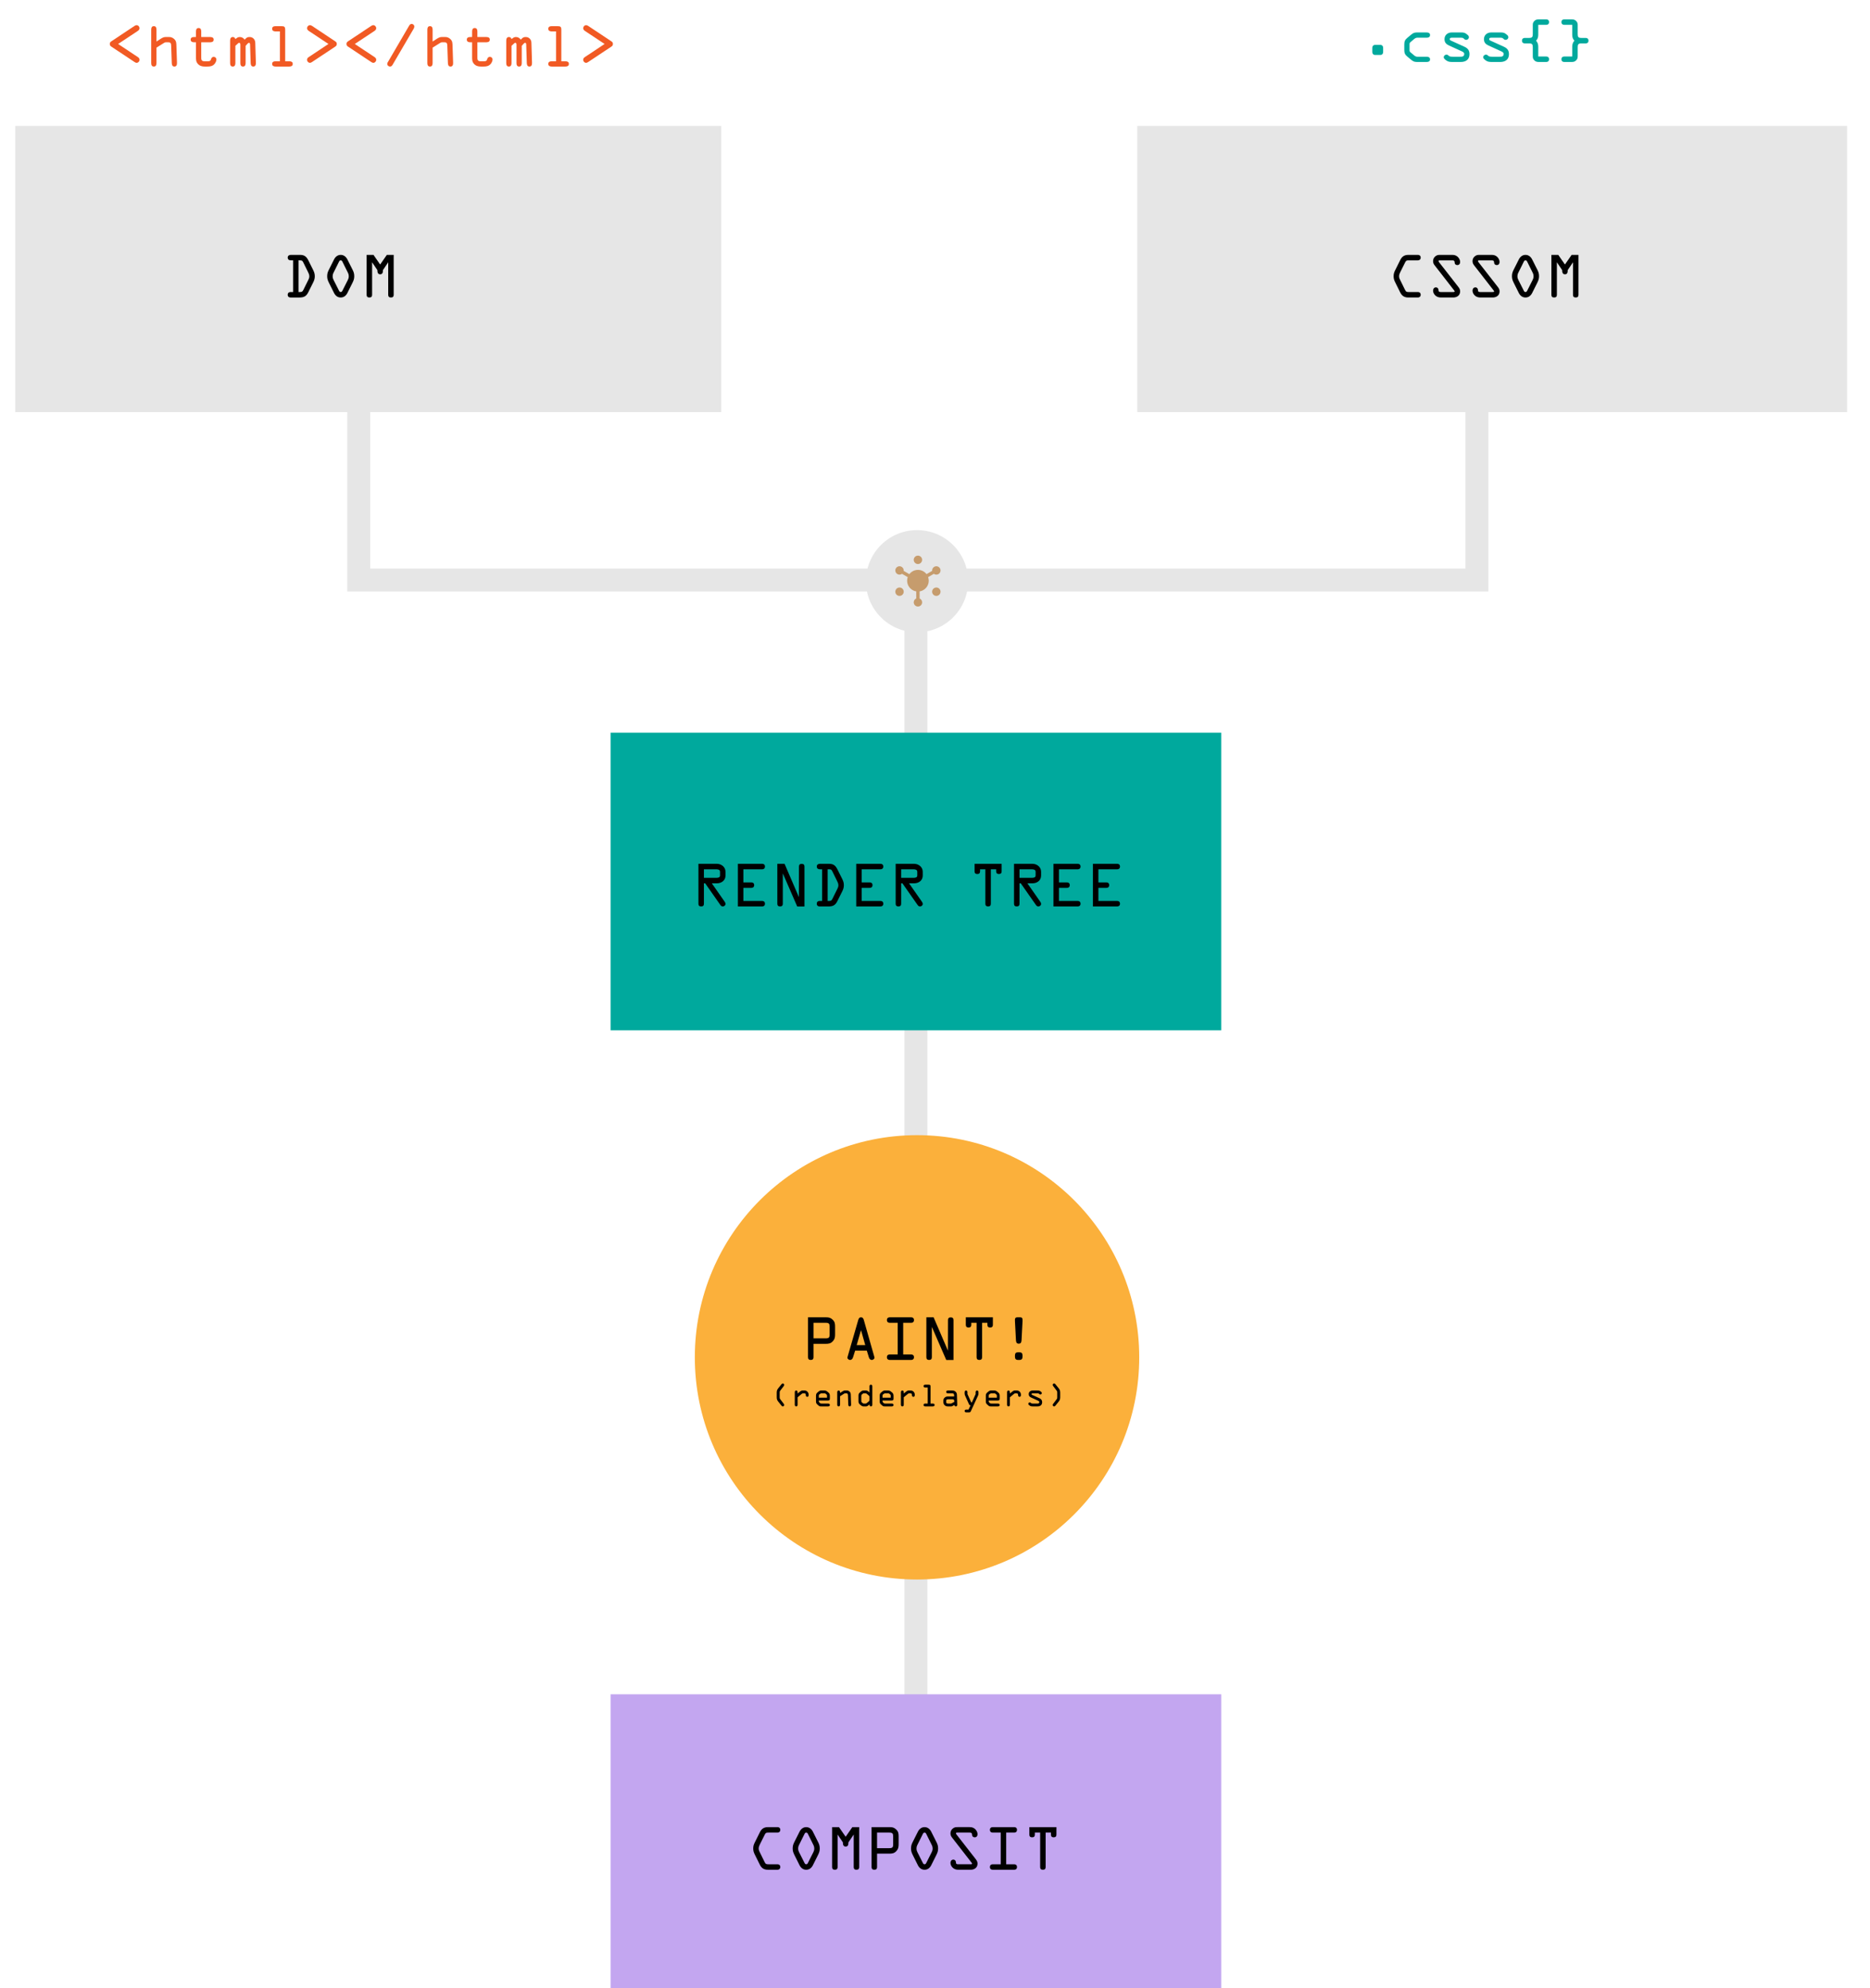 <?xml version="1.0" encoding="utf-8"?>
<!-- Generator: Adobe Illustrator 16.0.0, SVG Export Plug-In . SVG Version: 6.00 Build 0)  -->
<!DOCTYPE svg PUBLIC "-//W3C//DTD SVG 1.1//EN" "http://www.w3.org/Graphics/SVG/1.1/DTD/svg11.dtd">
<svg version="1.1" id="Layer_1" xmlns="http://www.w3.org/2000/svg" xmlns:xlink="http://www.w3.org/1999/xlink" x="0px" y="0px"
	 width="490px" height="521px" viewBox="0 0 490 521" enable-background="new 0 0 490 521" xml:space="preserve">
<rect x="4" y="33" fill="#E6E6E6" width="185" height="75"/>
<rect x="298" y="33" fill="#E6E6E6" width="186" height="75"/>
<g>
	<path fill="#F15A24" d="M36.092,14.94c0.287,0.187,0.459,0.374,0.474,0.732c0,0.402-0.345,0.79-0.747,0.79
		c-0.244,0-0.445-0.129-0.618-0.244L29.3,12.299c-0.316-0.201-0.531-0.359-0.531-0.775c-0.014-0.402,0.215-0.575,0.531-0.775
		l5.916-3.935c0.172-0.115,0.373-0.215,0.588-0.215c0.417,0,0.747,0.374,0.761,0.775c0,0.374-0.23,0.574-0.502,0.761l-5.112,3.389
		L36.092,14.94z"/>
	<path fill="#F15A24" d="M43.471,11.078c-0.144,0-0.287,0.043-0.431,0.129l-2.039,1.278v4.006c0,0.474-0.101,0.948-0.689,0.948
		c-0.588,0-0.689-0.474-0.689-0.948V7.804c0-0.474,0.101-0.947,0.689-0.947c0.589,0,0.689,0.474,0.689,0.947v3.087l1.12-0.732
		C42.48,9.93,42.896,9.7,43.356,9.7h0.919c0.273,0,0.761,0,1.335,0.502c0.618,0.531,0.589,1.12,0.618,1.867l0.144,4.336
		c0.014,0.488-0.058,1.034-0.675,1.034c-0.56,0-0.675-0.474-0.689-0.933l-0.144-4.25c-0.029-0.66,0.014-1.177-0.761-1.177H43.471z"
		/>
	<path fill="#F15A24" d="M52.73,14.84c0,0.775-0.029,1.221,0.919,1.221h0.704c0.56,0,0.818-0.043,0.962-0.603
		c0.086-0.33,0.345-0.56,0.689-0.56c0.388,0,0.704,0.302,0.704,0.689s-0.244,0.875-0.474,1.148
		c-0.502,0.603-1.163,0.704-1.895,0.704h-0.704c-0.689,0-1.292-0.158-1.781-0.689c-0.531-0.589-0.502-1.178-0.502-1.924v-3.748
		h-0.445c-0.402,0-0.948-0.086-0.948-0.689c0-0.589,0.488-0.689,0.948-0.689h0.445V8.292c0-0.474,0.101-0.948,0.689-0.948
		c0.588,0,0.689,0.474,0.689,0.948V9.7h2.312c0.459,0,0.947,0.101,0.947,0.689c0,0.603-0.545,0.689-0.947,0.689H52.73V14.84z"/>
	<path fill="#F15A24" d="M64.36,12.011v4.48c0,0.474-0.101,0.948-0.689,0.948c-0.588,0-0.689-0.474-0.689-0.948v-4.609
		c0-0.23,0.029-0.661-0.331-0.661c-0.158,0-0.258,0.129-0.373,0.23l-0.603,0.56v4.48c0,0.474-0.101,0.948-0.689,0.948
		c-0.588,0-0.689-0.474-0.689-0.948v-5.815c0-0.488,0.129-0.977,0.718-0.977c0.345,0,0.574,0.23,0.661,0.545l0.115-0.086
		C62.148,9.886,62.364,9.7,62.838,9.7c0.531,0,0.947,0.258,1.263,0.689l0.115-0.115C64.647,9.843,64.819,9.7,65.422,9.7
		c0.459,0,0.876,0.201,1.148,0.56c0.345,0.445,0.316,0.847,0.331,1.378l0.144,4.767c0.014,0.488-0.058,1.034-0.675,1.034
		c-0.56,0-0.675-0.474-0.689-0.933l-0.144-4.552c-0.014-0.244,0.058-0.732-0.316-0.732c-0.201,0-0.459,0.345-0.574,0.474
		L64.36,12.011z"/>
	<path fill="#F15A24" d="M74.726,16.061h1.034c0.459,0,0.948,0.101,0.948,0.689c0,0.603-0.546,0.689-0.948,0.689h-3.503
		c-0.402,0-0.948-0.086-0.948-0.689c0-0.589,0.488-0.689,0.948-0.689h1.091V8.235h-1.091c-0.402,0-0.948-0.086-0.948-0.689
		c0-0.589,0.488-0.689,0.948-0.689h1.45c0.79,0,1.02,0.144,1.02,0.962V16.061z"/>
	<path fill="#F15A24" d="M86.067,11.523l-5.112-3.389c-0.272-0.187-0.502-0.388-0.502-0.761c0.015-0.402,0.345-0.775,0.761-0.775
		c0.215,0,0.416,0.101,0.588,0.215l5.916,3.935c0.316,0.201,0.545,0.373,0.531,0.775c0,0.416-0.215,0.574-0.531,0.775l-5.901,3.919
		c-0.172,0.115-0.374,0.244-0.618,0.244c-0.402,0-0.747-0.388-0.747-0.79c0.015-0.359,0.187-0.545,0.474-0.732L86.067,11.523z"/>
	<path fill="#F15A24" d="M98.112,14.94c0.287,0.187,0.459,0.374,0.474,0.732c0,0.402-0.345,0.79-0.747,0.79
		c-0.244,0-0.445-0.129-0.618-0.244l-5.901-3.919c-0.316-0.201-0.531-0.359-0.531-0.775c-0.014-0.402,0.215-0.575,0.531-0.775
		l5.916-3.935c0.172-0.115,0.373-0.215,0.588-0.215c0.417,0,0.747,0.374,0.761,0.775c0,0.374-0.23,0.574-0.502,0.761l-5.112,3.389
		L98.112,14.94z"/>
	<path fill="#F15A24" d="M102.893,16.937c-0.172,0.301-0.345,0.502-0.704,0.502s-0.718-0.302-0.718-0.675
		c0-0.273,0.172-0.517,0.316-0.747l5.37-9.204c0.172-0.287,0.345-0.545,0.704-0.545c0.373,0,0.704,0.301,0.704,0.675
		c0,0.23-0.072,0.402-0.158,0.56L102.893,16.937z"/>
	<path fill="#F15A24" d="M115.828,11.078c-0.144,0-0.287,0.043-0.431,0.129l-2.039,1.278v4.006c0,0.474-0.101,0.948-0.689,0.948
		c-0.588,0-0.689-0.474-0.689-0.948V7.804c0-0.474,0.101-0.947,0.689-0.947c0.589,0,0.689,0.474,0.689,0.947v3.087l1.12-0.732
		c0.359-0.229,0.775-0.459,1.235-0.459h0.919c0.273,0,0.761,0,1.335,0.502c0.618,0.531,0.589,1.12,0.618,1.867l0.144,4.336
		c0.014,0.488-0.058,1.034-0.675,1.034c-0.56,0-0.675-0.474-0.689-0.933l-0.144-4.25c-0.029-0.66,0.014-1.177-0.761-1.177H115.828z"
		/>
	<path fill="#F15A24" d="M125.088,14.84c0,0.775-0.029,1.221,0.919,1.221h0.704c0.56,0,0.818-0.043,0.962-0.603
		c0.086-0.33,0.345-0.56,0.689-0.56c0.388,0,0.704,0.302,0.704,0.689s-0.244,0.875-0.474,1.148
		c-0.502,0.603-1.163,0.704-1.895,0.704h-0.704c-0.689,0-1.292-0.158-1.781-0.689c-0.531-0.589-0.502-1.178-0.502-1.924v-3.748
		h-0.445c-0.402,0-0.948-0.086-0.948-0.689c0-0.589,0.488-0.689,0.948-0.689h0.445V8.292c0-0.474,0.101-0.948,0.689-0.948
		c0.588,0,0.689,0.474,0.689,0.948V9.7h2.312c0.459,0,0.947,0.101,0.947,0.689c0,0.603-0.545,0.689-0.947,0.689h-2.312V14.84z"/>
	<path fill="#F15A24" d="M136.717,12.011v4.48c0,0.474-0.101,0.948-0.689,0.948c-0.588,0-0.689-0.474-0.689-0.948v-4.609
		c0-0.23,0.029-0.661-0.331-0.661c-0.158,0-0.258,0.129-0.373,0.23l-0.603,0.56v4.48c0,0.474-0.101,0.948-0.689,0.948
		c-0.588,0-0.689-0.474-0.689-0.948v-5.815c0-0.488,0.129-0.977,0.718-0.977c0.345,0,0.574,0.23,0.661,0.545l0.115-0.086
		c0.359-0.273,0.574-0.459,1.048-0.459c0.531,0,0.947,0.258,1.263,0.689l0.115-0.115c0.431-0.431,0.603-0.574,1.206-0.574
		c0.459,0,0.876,0.201,1.148,0.56c0.345,0.445,0.316,0.847,0.331,1.378l0.144,4.767c0.014,0.488-0.058,1.034-0.675,1.034
		c-0.56,0-0.675-0.474-0.689-0.933l-0.144-4.552c-0.014-0.244,0.058-0.732-0.316-0.732c-0.201,0-0.459,0.345-0.574,0.474
		L136.717,12.011z"/>
	<path fill="#F15A24" d="M147.083,16.061h1.034c0.459,0,0.948,0.101,0.948,0.689c0,0.603-0.546,0.689-0.948,0.689h-3.503
		c-0.402,0-0.948-0.086-0.948-0.689c0-0.589,0.488-0.689,0.948-0.689h1.091V8.235h-1.091c-0.402,0-0.948-0.086-0.948-0.689
		c0-0.589,0.488-0.689,0.948-0.689h1.45c0.79,0,1.02,0.144,1.02,0.962V16.061z"/>
	<path fill="#F15A24" d="M158.424,11.523l-5.112-3.389c-0.272-0.187-0.502-0.388-0.502-0.761c0.015-0.402,0.345-0.775,0.761-0.775
		c0.215,0,0.416,0.101,0.588,0.215l5.916,3.935c0.316,0.201,0.545,0.373,0.531,0.775c0,0.416-0.215,0.574-0.531,0.775l-5.901,3.919
		c-0.172,0.115-0.374,0.244-0.618,0.244c-0.402,0-0.747-0.388-0.747-0.79c0.015-0.359,0.187-0.545,0.474-0.732L158.424,11.523z"/>
</g>
<g>
	<path fill="#00A99D" d="M360.491,14.405c-0.316,0-0.546,0-0.747-0.273c-0.158-0.215-0.158-0.373-0.158-0.646v-0.804
		c0-0.272,0-0.431,0.158-0.646c0.201-0.273,0.431-0.273,0.747-0.273h1.034c0.316,0,0.545,0,0.747,0.273
		c0.158,0.215,0.158,0.374,0.158,0.646v0.804c0,0.273,0,0.431-0.158,0.646c-0.201,0.273-0.431,0.273-0.747,0.273H360.491z"/>
	<path fill="#00A99D" d="M367.971,11.706c0-0.847,0.158-1.264,0.818-1.81l1.02-0.847c0.646-0.531,0.976-0.545,1.78-0.545h2.183
		c0.459,0,0.948,0.101,0.948,0.689c0,0.603-0.546,0.689-0.948,0.689h-2.427c-0.272,0-0.545,0.144-0.79,0.345l-0.833,0.704
		c-0.215,0.172-0.373,0.316-0.373,0.588v1.709c0,0.272,0.158,0.416,0.373,0.588l0.833,0.704c0.244,0.201,0.517,0.345,0.79,0.345
		h2.427c0.402,0,0.948,0.086,0.948,0.689c0,0.588-0.488,0.689-0.948,0.689h-2.183c-0.804,0-1.134-0.014-1.78-0.545l-1.02-0.847
		c-0.661-0.546-0.818-0.962-0.818-1.81V11.706z"/>
	<path fill="#00A99D" d="M380.662,9.882c-0.287,0-0.775-0.058-0.775,0.388c0,0.229,0.172,0.316,0.374,0.402l3.446,1.565
		c0.89,0.402,1.35,0.962,1.35,1.953c0,1.393-0.948,2.053-2.269,2.053h-2.125c-0.718,0-1.206-0.029-1.723-0.431
		c-0.259-0.201-0.632-0.459-0.632-0.804c0-0.388,0.33-0.689,0.718-0.689c0.215,0,0.374,0.072,0.531,0.244
		c0.244,0.273,0.675,0.302,1.105,0.302h1.867c0.488,0,1.149,0.043,1.149-0.761c0-0.33-0.402-0.545-0.718-0.689l-3.245-1.479
		c-0.761-0.345-1.207-0.79-1.207-1.68c0-1.091,0.862-1.752,1.896-1.752h2.355c0.761,0,1.077,0.043,1.594,0.474
		c0.258,0.216,0.545,0.388,0.545,0.775s-0.33,0.689-0.704,0.689c-0.258,0-0.416-0.101-0.588-0.287
		c-0.23-0.244-0.474-0.273-0.847-0.273H380.662z"/>
	<path fill="#00A99D" d="M390.999,9.882c-0.287,0-0.775-0.058-0.775,0.388c0,0.229,0.172,0.316,0.374,0.402l3.446,1.565
		c0.89,0.402,1.35,0.962,1.35,1.953c0,1.393-0.948,2.053-2.269,2.053h-2.125c-0.718,0-1.206-0.029-1.723-0.431
		c-0.259-0.201-0.632-0.459-0.632-0.804c0-0.388,0.33-0.689,0.718-0.689c0.215,0,0.374,0.072,0.531,0.244
		c0.244,0.273,0.675,0.302,1.105,0.302h1.867c0.488,0,1.148,0.043,1.148-0.761c0-0.33-0.402-0.545-0.718-0.689l-3.245-1.479
		c-0.761-0.345-1.207-0.79-1.207-1.68c0-1.091,0.862-1.752,1.896-1.752h2.355c0.761,0,1.077,0.043,1.593,0.474
		c0.259,0.216,0.546,0.388,0.546,0.775s-0.33,0.689-0.703,0.689c-0.259,0-0.417-0.101-0.589-0.287
		c-0.23-0.244-0.474-0.273-0.847-0.273H390.999z"/>
	<path fill="#00A99D" d="M405.184,14.807c0.373,0,0.718,0.201,0.718,0.718c0,0.517-0.345,0.718-0.718,0.718h-1.953
		c-0.531,0-0.919-0.101-1.278-0.531c-0.301-0.359-0.315-0.632-0.315-1.077v-2.269c0-0.747-0.187-0.991-0.947-0.991h-1.163
		c-0.374,0-0.719-0.201-0.719-0.718s0.345-0.718,0.719-0.718h1.163c0.761,0,0.947-0.244,0.947-0.991V6.68
		c0-0.445,0.015-0.718,0.315-1.077c0.359-0.431,0.747-0.531,1.278-0.531h1.953c0.373,0,0.718,0.201,0.718,0.718
		c0,0.517-0.345,0.718-0.718,0.718h-2.111v2.57c0,0.618-0.129,1.134-0.574,1.58c0.431,0.474,0.574,0.991,0.574,1.594v2.556H405.184z
		"/>
	<path fill="#00A99D" d="M411.974,14.807v-2.556c0-0.603,0.144-1.12,0.574-1.594c-0.445-0.445-0.574-0.962-0.574-1.58v-2.57h-2.11
		c-0.374,0-0.719-0.201-0.719-0.718c0-0.517,0.345-0.718,0.719-0.718h1.952c0.531,0,0.919,0.101,1.278,0.531
		c0.302,0.359,0.315,0.632,0.315,1.077v2.269c0,0.747,0.187,0.991,0.948,0.991h1.163c0.373,0,0.718,0.201,0.718,0.718
		s-0.345,0.718-0.718,0.718h-1.163c-0.762,0-0.948,0.244-0.948,0.991v2.269c0,0.445-0.014,0.718-0.315,1.077
		c-0.359,0.431-0.747,0.531-1.278,0.531h-1.952c-0.374,0-0.719-0.201-0.719-0.718c0-0.517,0.345-0.718,0.719-0.718H411.974z"/>
</g>
<polyline fill="none" stroke="#E6E6E6" stroke-width="6" stroke-miterlimit="10" points="94,108 94,152 387,152 387,108 "/>
<g>
	<path d="M76.801,68.227H76.27c-0.474,0-0.876-0.172-0.876-0.718c0-0.517,0.388-0.718,0.833-0.718h2.398
		c1.12,0,1.68,0.459,2.168,1.436l1.263,2.527c0.288,0.589,0.431,1.005,0.431,1.666c0,0.574-0.158,1.063-0.417,1.58l-1.307,2.613
		c-0.502,1.02-1.149,1.35-2.269,1.35h-2.384c-0.373,0-0.718-0.201-0.718-0.718c0-0.517,0.345-0.718,0.718-0.718h0.689V68.227z
		 M78.237,76.526h0.273c0.603,0,0.747-0.072,1.005-0.603l1.264-2.556c0.158-0.33,0.273-0.574,0.273-0.933
		c0-0.488-0.158-0.761-0.359-1.178L79.5,68.83c-0.301-0.618-0.431-0.603-1.091-0.603h-0.172V76.526z"/>
	<path d="M92.451,70.826c0.273,0.56,0.374,0.977,0.374,1.594c0,0.689-0.187,1.12-0.474,1.709l-1.321,2.642
		c-0.345,0.689-0.919,1.192-1.752,1.192c-0.833,0-1.407-0.502-1.751-1.192l-1.321-2.642c-0.287-0.589-0.474-1.02-0.474-1.709
		c0-0.617,0.101-1.034,0.373-1.594l1.436-2.857c0.345-0.675,0.934-1.177,1.737-1.177c0.804,0,1.393,0.502,1.737,1.177L92.451,70.826
		z M89.766,68.658c-0.115-0.23-0.187-0.431-0.488-0.431c-0.301,0-0.373,0.201-0.488,0.431l-1.292,2.599
		c-0.215,0.417-0.33,0.689-0.33,1.163c0,0.374,0.086,0.632,0.244,0.948l1.378,2.728c0.101,0.201,0.201,0.431,0.488,0.431
		s0.388-0.229,0.488-0.431l1.378-2.728c0.158-0.316,0.244-0.574,0.244-0.948c0-0.474-0.115-0.747-0.33-1.163L89.766,68.658z"/>
	<path d="M101.366,66.791h1.795v10.453c0,0.459-0.201,0.718-0.718,0.718c-0.517,0-0.718-0.258-0.718-0.718v-8.472h-0.029
		l-1.364,2.024v0.23c0,0.445-0.172,0.861-0.718,0.861c-0.517,0-0.718-0.417-0.718-0.861v-0.23l-1.364-2.024h-0.028v8.472
		c0,0.459-0.201,0.718-0.718,0.718c-0.517,0-0.718-0.258-0.718-0.718V66.791h1.795l1.751,2.527L101.366,66.791z"/>
</g>
<g>
	<path d="M369.034,77.962c-1.077,0-1.694-0.431-2.154-1.364l-1.321-2.67c-0.244-0.488-0.388-0.948-0.388-1.508
		c0-0.632,0.115-1.02,0.402-1.594l1.321-2.656c0.488-0.991,1.105-1.378,2.211-1.378h2.441c0.316,0,0.718,0.172,0.718,0.718
		c0,0.517-0.388,0.718-0.718,0.718h-2.398c-0.617,0-0.718,0.057-0.991,0.603l-1.249,2.498c-0.187,0.388-0.301,0.646-0.301,1.091
		c0,0.402,0.129,0.646,0.301,0.991l1.221,2.484c0.287,0.588,0.431,0.631,1.077,0.631h2.34c0.316,0,0.718,0.172,0.718,0.718
		c0,0.517-0.388,0.718-0.718,0.718H369.034z"/>
	<path d="M382.099,75.147c0.288,0.374,0.503,0.704,0.503,1.192c0,1.077-0.819,1.623-1.81,1.623h-3.159
		c-0.545,0-1.02-0.101-1.45-0.459c-0.388-0.316-0.675-0.833-0.675-1.335c0-0.459,0.258-0.861,0.761-0.861
		c0.417,0,0.675,0.345,0.675,0.732c0,0.431,0.229,0.488,0.631,0.488h3.116c0.115,0,0.474,0.043,0.474-0.172
		c0-0.115-0.201-0.33-0.258-0.416l-4.925-6.332c-0.301-0.388-0.474-0.675-0.474-1.178c0-0.574,0.273-1.063,0.761-1.378
		c0.402-0.258,0.732-0.258,1.192-0.258h3.044c0.546,0,1.005,0.115,1.421,0.474c0.374,0.331,0.675,0.862,0.675,1.364
		c0,0.459-0.23,0.833-0.747,0.833c-0.431,0-0.689-0.273-0.689-0.675c0-0.488-0.244-0.56-0.689-0.56h-3.044
		c-0.158,0-0.488-0.043-0.488,0.201c0,0.129,0.158,0.302,0.215,0.388L382.099,75.147z"/>
	<path d="M392.436,75.147c0.287,0.374,0.503,0.704,0.503,1.192c0,1.077-0.819,1.623-1.81,1.623h-3.159
		c-0.545,0-1.02-0.101-1.45-0.459c-0.388-0.316-0.675-0.833-0.675-1.335c0-0.459,0.258-0.861,0.761-0.861
		c0.417,0,0.675,0.345,0.675,0.732c0,0.431,0.229,0.488,0.631,0.488h3.116c0.115,0,0.474,0.043,0.474-0.172
		c0-0.115-0.201-0.33-0.258-0.416l-4.925-6.332c-0.301-0.388-0.474-0.675-0.474-1.178c0-0.574,0.273-1.063,0.761-1.378
		c0.402-0.258,0.732-0.258,1.192-0.258h3.044c0.546,0,1.005,0.115,1.422,0.474c0.373,0.331,0.675,0.862,0.675,1.364
		c0,0.459-0.23,0.833-0.747,0.833c-0.431,0-0.689-0.273-0.689-0.675c0-0.488-0.244-0.56-0.689-0.56h-3.044
		c-0.158,0-0.488-0.043-0.488,0.201c0,0.129,0.158,0.302,0.215,0.388L392.436,75.147z"/>
	<path d="M402.902,70.826c0.272,0.56,0.373,0.977,0.373,1.594c0,0.689-0.187,1.12-0.474,1.709l-1.321,2.642
		c-0.345,0.689-0.919,1.192-1.752,1.192s-1.407-0.502-1.752-1.192l-1.32-2.642c-0.287-0.589-0.475-1.02-0.475-1.709
		c0-0.617,0.101-1.034,0.374-1.594l1.436-2.857c0.345-0.675,0.934-1.177,1.737-1.177c0.805,0,1.393,0.502,1.737,1.177
		L402.902,70.826z M400.217,68.658c-0.115-0.23-0.187-0.431-0.488-0.431s-0.373,0.201-0.488,0.431l-1.292,2.599
		c-0.216,0.417-0.33,0.689-0.33,1.163c0,0.374,0.086,0.632,0.244,0.948l1.378,2.728c0.101,0.201,0.201,0.431,0.488,0.431
		s0.388-0.229,0.488-0.431l1.379-2.728c0.157-0.316,0.243-0.574,0.243-0.948c0-0.474-0.114-0.747-0.33-1.163L400.217,68.658z"/>
	<path d="M411.817,66.791h1.795v10.453c0,0.459-0.201,0.718-0.718,0.718c-0.518,0-0.719-0.258-0.719-0.718v-8.472h-0.028
		l-1.364,2.024v0.23c0,0.445-0.172,0.861-0.718,0.861c-0.517,0-0.718-0.417-0.718-0.861v-0.23l-1.364-2.024h-0.028v8.472
		c0,0.459-0.201,0.718-0.718,0.718c-0.518,0-0.719-0.258-0.719-0.718V66.791h1.795l1.752,2.527L411.817,66.791z"/>
</g>
<line fill="none" stroke="#E6E6E6" stroke-width="6" stroke-miterlimit="10" x1="240" y1="451" x2="240" y2="152"/>
<rect x="160" y="192" fill="#00A99D" width="160" height="78"/>
<g>
	<path d="M184.449,236.82c0,0.459-0.201,0.718-0.718,0.718c-0.517,0-0.718-0.258-0.718-0.718v-10.453h4.824
		c1.135,0,2.269,0.804,2.269,2.082v0.991c0,1.35-1.12,2.039-2.269,2.039h-1.321l3.23,4.623c0.158,0.215,0.359,0.488,0.359,0.761
		c0,0.402-0.331,0.675-0.732,0.675c-0.287,0-0.474-0.172-0.632-0.402l-3.963-5.657h-0.33V236.82z M184.449,230.043h3.188
		c0.402,0,1.034-0.029,1.034-0.603v-0.991c0-0.574-0.589-0.646-1.02-0.646h-3.202V230.043z"/>
	<path d="M199.725,236.102c0.374,0,0.718,0.201,0.718,0.718c0,0.517-0.345,0.718-0.718,0.718h-6.375v-11.171h6.375
		c0.374,0,0.718,0.201,0.718,0.718c0,0.517-0.345,0.718-0.718,0.718h-4.939v3.432h2.11c0.374,0,0.718,0.201,0.718,0.718
		s-0.345,0.718-0.718,0.718h-2.11v3.432H199.725z"/>
	<path d="M209.357,227.1c0-0.459,0.201-0.718,0.718-0.718c0.517,0,0.718,0.259,0.718,0.718v10.453h-1.896l-3.748-8.615v-0.015
		h-0.028v7.897c0,0.459-0.201,0.718-0.718,0.718c-0.517,0-0.718-0.258-0.718-0.718v-10.453h1.896l3.748,8.716h-0.015h0.029
		L209.357,227.1z"/>
	<path d="M215.43,227.803h-0.531c-0.474,0-0.876-0.172-0.876-0.718c0-0.517,0.388-0.718,0.833-0.718h2.398
		c1.12,0,1.68,0.459,2.168,1.436l1.263,2.527c0.288,0.589,0.431,1.005,0.431,1.666c0,0.574-0.158,1.063-0.417,1.58l-1.307,2.613
		c-0.502,1.02-1.149,1.35-2.269,1.35h-2.384c-0.373,0-0.718-0.201-0.718-0.718c0-0.517,0.345-0.718,0.718-0.718h0.689V227.803z
		 M216.866,236.102h0.273c0.603,0,0.747-0.072,1.005-0.603l1.264-2.556c0.158-0.33,0.273-0.574,0.273-0.933
		c0-0.488-0.158-0.761-0.359-1.178l-1.192-2.426c-0.301-0.618-0.431-0.603-1.091-0.603h-0.172V236.102z"/>
	<path d="M230.735,236.102c0.374,0,0.718,0.201,0.718,0.718c0,0.517-0.345,0.718-0.718,0.718h-6.375v-11.171h6.375
		c0.374,0,0.718,0.201,0.718,0.718c0,0.517-0.345,0.718-0.718,0.718h-4.939v3.432h2.11c0.374,0,0.718,0.201,0.718,0.718
		s-0.345,0.718-0.718,0.718h-2.11v3.432H230.735z"/>
	<path d="M236.132,236.82c0,0.459-0.201,0.718-0.718,0.718c-0.517,0-0.718-0.258-0.718-0.718v-10.453h4.824
		c1.135,0,2.269,0.804,2.269,2.082v0.991c0,1.35-1.12,2.039-2.269,2.039H238.2l3.23,4.623c0.158,0.215,0.359,0.488,0.359,0.761
		c0,0.402-0.331,0.675-0.732,0.675c-0.287,0-0.474-0.172-0.632-0.402l-3.963-5.657h-0.33V236.82z M236.132,230.043h3.188
		c0.402,0,1.034-0.029,1.034-0.603v-0.991c0-0.574-0.589-0.646-1.02-0.646h-3.202V230.043z"/>
	<path d="M256.806,227.803v0.517c0,0.459-0.201,0.718-0.718,0.718c-0.517,0-0.718-0.259-0.718-0.718v-1.953h7.093v1.953
		c0,0.459-0.201,0.718-0.718,0.718c-0.517,0-0.718-0.259-0.718-0.718v-0.517h-1.393v9.017c0,0.459-0.201,0.718-0.718,0.718
		c-0.517,0-0.718-0.258-0.718-0.718v-9.017H256.806z"/>
	<path d="M267.143,236.82c0,0.459-0.201,0.718-0.718,0.718c-0.517,0-0.718-0.258-0.718-0.718v-10.453h4.824
		c1.134,0,2.269,0.804,2.269,2.082v0.991c0,1.35-1.12,2.039-2.269,2.039h-1.321l3.23,4.623c0.158,0.215,0.359,0.488,0.359,0.761
		c0,0.402-0.331,0.675-0.732,0.675c-0.287,0-0.474-0.172-0.632-0.402l-3.963-5.657h-0.33V236.82z M267.143,230.043h3.188
		c0.402,0,1.034-0.029,1.034-0.603v-0.991c0-0.574-0.589-0.646-1.02-0.646h-3.202V230.043z"/>
	<path d="M282.418,236.102c0.374,0,0.718,0.201,0.718,0.718c0,0.517-0.345,0.718-0.718,0.718h-6.375v-11.171h6.375
		c0.374,0,0.718,0.201,0.718,0.718c0,0.517-0.345,0.718-0.718,0.718h-4.939v3.432h2.11c0.374,0,0.718,0.201,0.718,0.718
		s-0.345,0.718-0.718,0.718h-2.11v3.432H282.418z"/>
	<path d="M292.755,236.102c0.374,0,0.718,0.201,0.718,0.718c0,0.517-0.345,0.718-0.718,0.718h-6.375v-11.171h6.375
		c0.374,0,0.718,0.201,0.718,0.718c0,0.517-0.345,0.718-0.718,0.718h-4.939v3.432h2.11c0.374,0,0.718,0.201,0.718,0.718
		s-0.345,0.718-0.718,0.718h-2.11v3.432H292.755z"/>
</g>
<rect x="160" y="444" fill="#C3A6F0" width="160" height="78"/>
<g>
	<path d="M201.232,489.98c-1.077,0-1.694-0.431-2.154-1.364l-1.321-2.671c-0.244-0.487-0.388-0.947-0.388-1.507
		c0-0.632,0.115-1.02,0.402-1.594l1.321-2.657c0.488-0.99,1.105-1.378,2.211-1.378h2.441c0.316,0,0.718,0.172,0.718,0.718
		c0,0.517-0.388,0.718-0.718,0.718h-2.398c-0.617,0-0.718,0.058-0.991,0.604l-1.249,2.498c-0.187,0.388-0.301,0.646-0.301,1.092
		c0,0.401,0.129,0.646,0.301,0.99l1.221,2.484c0.287,0.589,0.431,0.632,1.077,0.632h2.34c0.316,0,0.718,0.172,0.718,0.718
		c0,0.517-0.388,0.718-0.718,0.718H201.232z"/>
	<path d="M214.426,482.845c0.273,0.56,0.374,0.976,0.374,1.594c0,0.688-0.187,1.119-0.474,1.708l-1.321,2.643
		c-0.345,0.688-0.919,1.191-1.752,1.191c-0.833,0-1.407-0.503-1.751-1.191l-1.321-2.643c-0.287-0.589-0.474-1.02-0.474-1.708
		c0-0.618,0.101-1.034,0.373-1.594l1.436-2.857c0.345-0.675,0.934-1.178,1.737-1.178c0.804,0,1.393,0.503,1.737,1.178
		L214.426,482.845z M211.741,480.676c-0.115-0.229-0.187-0.431-0.488-0.431c-0.301,0-0.373,0.201-0.488,0.431l-1.292,2.6
		c-0.215,0.416-0.33,0.688-0.33,1.163c0,0.373,0.086,0.632,0.244,0.947l1.378,2.729c0.101,0.2,0.201,0.431,0.488,0.431
		s0.388-0.23,0.488-0.431l1.378-2.729c0.158-0.315,0.244-0.574,0.244-0.947c0-0.475-0.115-0.747-0.33-1.163L211.741,480.676z"/>
	<path d="M223.341,478.81h1.795v10.453c0,0.459-0.201,0.718-0.718,0.718c-0.517,0-0.718-0.259-0.718-0.718v-8.472h-0.029
		l-1.364,2.024v0.229c0,0.445-0.172,0.862-0.718,0.862c-0.517,0-0.718-0.417-0.718-0.862v-0.229l-1.364-2.024h-0.028v8.472
		c0,0.459-0.201,0.718-0.718,0.718c-0.517,0-0.718-0.259-0.718-0.718V478.81h1.795l1.751,2.527L223.341,478.81z"/>
	<path d="M229.816,489.263c0,0.459-0.201,0.718-0.718,0.718c-0.517,0-0.718-0.259-0.718-0.718V478.81h4.767
		c0.66,0,1.134,0.101,1.651,0.589c0.618,0.574,0.675,1.105,0.675,1.881v1.953c0,0.731-0.058,1.249-0.589,1.838
		c-0.56,0.631-1.149,0.688-1.924,0.688h-3.144V489.263z M229.816,484.323h3.188c0.847,0,1.034-0.216,1.034-1.034v-2.01
		c0-0.818-0.187-1.034-1.034-1.034h-3.188V484.323z"/>
	<path d="M245.437,482.845c0.273,0.56,0.374,0.976,0.374,1.594c0,0.688-0.187,1.119-0.474,1.708l-1.321,2.643
		c-0.345,0.688-0.919,1.191-1.752,1.191c-0.833,0-1.407-0.503-1.751-1.191l-1.321-2.643c-0.287-0.589-0.474-1.02-0.474-1.708
		c0-0.618,0.101-1.034,0.373-1.594l1.436-2.857c0.345-0.675,0.933-1.178,1.737-1.178s1.393,0.503,1.737,1.178L245.437,482.845z
		 M242.751,480.676c-0.115-0.229-0.187-0.431-0.488-0.431c-0.301,0-0.373,0.201-0.488,0.431l-1.292,2.6
		c-0.215,0.416-0.33,0.688-0.33,1.163c0,0.373,0.086,0.632,0.244,0.947l1.378,2.729c0.101,0.2,0.201,0.431,0.488,0.431
		s0.388-0.23,0.488-0.431l1.378-2.729c0.158-0.315,0.244-0.574,0.244-0.947c0-0.475-0.115-0.747-0.33-1.163L242.751,480.676z"/>
	<path d="M255.644,487.166c0.287,0.373,0.503,0.704,0.503,1.192c0,1.076-0.819,1.622-1.81,1.622h-3.159
		c-0.545,0-1.02-0.101-1.45-0.459c-0.388-0.316-0.675-0.833-0.675-1.336c0-0.459,0.258-0.861,0.761-0.861
		c0.417,0,0.675,0.345,0.675,0.732c0,0.431,0.229,0.488,0.631,0.488h3.116c0.115,0,0.474,0.043,0.474-0.173
		c0-0.114-0.201-0.33-0.258-0.416l-4.925-6.332c-0.301-0.388-0.474-0.675-0.474-1.178c0-0.574,0.273-1.063,0.761-1.378
		c0.402-0.259,0.732-0.259,1.192-0.259h3.044c0.546,0,1.005,0.115,1.422,0.474c0.373,0.33,0.675,0.861,0.675,1.364
		c0,0.459-0.23,0.833-0.747,0.833c-0.431,0-0.689-0.273-0.689-0.675c0-0.488-0.244-0.561-0.689-0.561h-3.044
		c-0.158,0-0.488-0.043-0.488,0.201c0,0.129,0.158,0.302,0.215,0.388L255.644,487.166z"/>
	<path d="M263.655,488.545h2.11c0.374,0,0.718,0.201,0.718,0.718s-0.345,0.718-0.718,0.718h-5.657c-0.373,0-0.718-0.201-0.718-0.718
		s0.345-0.718,0.718-0.718h2.111v-8.3h-2.111c-0.373,0-0.718-0.201-0.718-0.718s0.345-0.718,0.718-0.718h5.657
		c0.374,0,0.718,0.201,0.718,0.718s-0.345,0.718-0.718,0.718h-2.11V488.545z"/>
	<path d="M271.163,480.245v0.518c0,0.459-0.201,0.718-0.718,0.718c-0.517,0-0.718-0.259-0.718-0.718v-1.953h7.093v1.953
		c0,0.459-0.201,0.718-0.718,0.718c-0.517,0-0.718-0.259-0.718-0.718v-0.518h-1.393v9.018c0,0.459-0.201,0.718-0.718,0.718
		c-0.517,0-0.718-0.259-0.718-0.718v-9.018H271.163z"/>
</g>
<circle fill="#E6E6E6" cx="240.291" cy="152.31" r="13.388"/>
<path fill-rule="evenodd" clip-rule="evenodd" fill="#C69C6D" d="M239.425,146.706c0-0.607,0.493-1.101,1.101-1.101
	c0.607,0,1.1,0.494,1.1,1.101s-0.493,1.101-1.1,1.101C239.918,147.806,239.425,147.313,239.425,146.706z M244.8,156.012
	c-0.526-0.304-0.706-0.977-0.402-1.503c0.303-0.526,0.977-0.706,1.502-0.402c0.526,0.304,0.706,0.977,0.403,1.503
	C245.999,156.135,245.326,156.315,244.8,156.012z M234.75,155.609c-0.303-0.526-0.123-1.199,0.403-1.503s1.199-0.124,1.503,0.402
	c0.304,0.526,0.124,1.199-0.402,1.503C235.728,156.315,235.055,156.135,234.75,155.609z M239.426,157.844
	c0-0.45,0.271-0.837,0.658-1.007v-1.861c-1.352-0.212-2.387-1.386-2.387-2.798c0-0.328,0.055-0.643,0.158-0.936l-1.499-0.866
	c-0.341,0.25-0.813,0.292-1.202,0.066c-0.526-0.304-0.707-0.977-0.403-1.503c0.303-0.526,0.977-0.707,1.502-0.402
	c0.389,0.224,0.588,0.65,0.544,1.07l1.479,0.854c0.519-0.678,1.335-1.116,2.253-1.116c0.916,0,1.731,0.436,2.249,1.111l1.478-0.853
	c-0.042-0.419,0.158-0.842,0.544-1.066c0.526-0.303,1.199-0.123,1.503,0.403c0.304,0.526,0.124,1.199-0.402,1.503
	c-0.392,0.226-0.865,0.184-1.208-0.069l-1.492,0.862c0.105,0.295,0.162,0.613,0.162,0.943c0,1.414-1.037,2.586-2.392,2.799v1.861
	c0.387,0.171,0.656,0.558,0.656,1.006c0,0.607-0.494,1.101-1.101,1.101S239.426,158.451,239.426,157.844z"/>
<circle fill="#FBB03B" cx="240.291" cy="355.699" r="58.223"/>
<g>
	<path d="M213.163,355.664c0,0.459-0.201,0.718-0.718,0.718c-0.517,0-0.718-0.259-0.718-0.718v-10.453h4.767
		c0.66,0,1.134,0.101,1.651,0.589c0.617,0.574,0.675,1.105,0.675,1.881v1.953c0,0.731-0.058,1.249-0.589,1.838
		c-0.56,0.631-1.149,0.688-1.924,0.688h-3.145V355.664z M213.163,350.725h3.188c0.847,0,1.034-0.216,1.034-1.034v-2.01
		c0-0.818-0.187-1.034-1.034-1.034h-3.188V350.725z"/>
	<path d="M224.878,345.943c0.115-0.388,0.272-0.732,0.732-0.732c0.474,0,0.646,0.359,0.747,0.732l2.771,9.721
		c0.101,0.345-0.287,0.718-0.689,0.718c-0.445,0-0.675-0.373-0.775-0.718l-0.531-1.724h-3.058l-0.546,1.724
		c-0.101,0.345-0.33,0.718-0.775,0.718c-0.402,0-0.79-0.373-0.689-0.718L224.878,345.943z M225.625,348.614h-0.029l-1.12,3.891
		h2.254L225.625,348.614z"/>
	<path d="M236.665,354.946h2.11c0.374,0,0.718,0.201,0.718,0.718s-0.345,0.718-0.718,0.718h-5.657c-0.373,0-0.718-0.201-0.718-0.718
		s0.345-0.718,0.718-0.718h2.111v-8.3h-2.111c-0.373,0-0.718-0.201-0.718-0.718s0.345-0.718,0.718-0.718h5.657
		c0.374,0,0.718,0.201,0.718,0.718s-0.345,0.718-0.718,0.718h-2.11V354.946z"/>
	<path d="M248.409,345.943c0-0.46,0.201-0.718,0.718-0.718c0.517,0,0.718,0.258,0.718,0.718v10.453h-1.896l-3.748-8.615v-0.015
		h-0.028v7.897c0,0.459-0.201,0.718-0.718,0.718c-0.517,0-0.718-0.259-0.718-0.718v-10.453h1.896l3.748,8.716h-0.015h0.029
		L248.409,345.943z"/>
	<path d="M254.51,346.646v0.518c0,0.459-0.201,0.718-0.718,0.718c-0.517,0-0.718-0.259-0.718-0.718v-1.953h7.093v1.953
		c0,0.459-0.201,0.718-0.718,0.718c-0.517,0-0.718-0.259-0.718-0.718v-0.518h-1.393v9.018c0,0.459-0.201,0.718-0.718,0.718
		c-0.517,0-0.718-0.259-0.718-0.718v-9.018H254.51z"/>
	<path d="M267.316,345.211c0.618,0,0.646,0.373,0.618,1.063l-0.258,4.925c-0.029,0.503-0.144,0.919-0.732,0.919
		c-0.589,0-0.704-0.416-0.732-0.919l-0.258-4.925c-0.043-0.689,0.014-1.063,0.632-1.063H267.316z M267.129,354.372
		c0.546,0,0.804,0.272,0.804,0.818v0.373c0,0.546-0.258,0.818-0.804,0.818h-0.373c-0.546,0-0.804-0.272-0.804-0.818v-0.373
		c0-0.546,0.258-0.818,0.804-0.818H267.129z"/>
</g>
<g>
	<path d="M204.718,362.826c0.124-0.155,0.208-0.278,0.417-0.278c0.201,0,0.355,0.193,0.355,0.386c0,0.132-0.085,0.239-0.155,0.332
		l-0.833,1.097c-0.201,0.263-0.201,0.278-0.201,0.603v1.173c0,0.324,0,0.34,0.201,0.603l0.811,1.073
		c0.077,0.108,0.178,0.224,0.178,0.355c0,0.216-0.162,0.386-0.371,0.386c-0.186,0-0.271-0.116-0.378-0.247l-0.765-0.942
		c-0.339-0.416-0.448-0.687-0.448-1.228v-1.173c0-0.533,0.108-0.812,0.448-1.229L204.718,362.826z"/>
	<path d="M208.258,364.941c0-0.271,0.031-0.548,0.371-0.548c0.293,0,0.371,0.247,0.371,0.494v0.301l0.579-0.479
		c0.208-0.17,0.424-0.316,0.656-0.316h0.594c0.286,0,0.525,0.092,0.726,0.293c0.247,0.247,0.332,0.502,0.332,0.842
		c0,0.255-0.046,0.517-0.363,0.517c-0.27,0-0.378-0.216-0.378-0.455c0-0.123,0-0.216-0.077-0.324
		c-0.092-0.131-0.27-0.131-0.448-0.131h-0.216c-0.139,0-0.239,0.069-0.371,0.177l-1.034,0.857v1.876c0,0.255-0.054,0.51-0.371,0.51
		c-0.317,0-0.371-0.255-0.371-0.51V364.941z"/>
	<path d="M215.179,368.555c-0.309,0-0.433,0-0.664-0.201l-0.317-0.277c-0.293-0.263-0.378-0.433-0.378-0.834v-1.429
		c0-0.394,0.054-0.625,0.363-0.888l0.262-0.224c0.348-0.302,0.518-0.309,0.818-0.309h0.68c0.363,0,0.533,0.038,0.818,0.27
		l0.301,0.239c0.34,0.271,0.386,0.557,0.386,0.966v0.594c0,0.425-0.069,0.549-0.509,0.549h-2.378v0.247
		c0,0.069,0.054,0.162,0.108,0.216l0.185,0.201c0.101,0.107,0.247,0.139,0.494,0.139h1.591c0.247,0,0.509,0.054,0.509,0.37
		c0,0.325-0.293,0.371-0.509,0.371H215.179z M214.562,366.27h2.146v-0.448c0-0.139,0.008-0.255-0.092-0.348l-0.286-0.247
		c-0.093-0.085-0.24-0.092-0.355-0.092h-0.625c-0.139,0-0.254,0-0.378,0.084l-0.255,0.186c-0.093,0.069-0.154,0.124-0.154,0.34
		V366.27z"/>
	<path d="M220.124,365.891v2.154c0,0.255-0.054,0.51-0.371,0.51c-0.317,0-0.371-0.255-0.371-0.51v-3.104
		c0-0.271,0.031-0.548,0.371-0.548c0.332,0,0.371,0.277,0.371,0.54v0.085v0.016l0.602-0.394c0.193-0.124,0.401-0.247,0.641-0.247
		h0.548c0.286,0,0.463,0.077,0.687,0.27c0.332,0.286,0.317,0.603,0.332,1.004l0.077,2.332c0.008,0.263-0.031,0.556-0.363,0.556
		c-0.301,0-0.363-0.255-0.371-0.502l-0.077-2.285c-0.015-0.456-0.054-0.633-0.502-0.633h-0.247c-0.077,0-0.154,0.022-0.231,0.069
		L220.124,365.891z"/>
	<path d="M226.976,364.394c0.255,0,0.463,0.139,0.733,0.409l0.124,0.131v-1.56c0-0.255,0.054-0.51,0.371-0.51
		c0.317,0,0.371,0.255,0.371,0.51v4.663c0,0.255-0.054,0.518-0.371,0.518c-0.293,0-0.371-0.247-0.371-0.494v-0.046l-0.162,0.162
		c-0.231,0.216-0.486,0.378-0.71,0.378h-0.718c-0.247,0-0.525-0.17-0.633-0.263l-0.254-0.216c-0.309-0.263-0.409-0.464-0.409-0.857
		v-1.49c0-0.394,0.1-0.594,0.409-0.856l0.254-0.217c0.232-0.2,0.402-0.262,0.71-0.262H226.976z M225.687,366.926
		c0,0.208,0,0.471,0.116,0.563l0.224,0.178c0.093,0.077,0.186,0.146,0.278,0.146h0.525c0.093,0,0.224-0.062,0.363-0.186l0.425-0.362
		c0.108-0.093,0.216-0.186,0.216-0.324v-0.935c0-0.139-0.108-0.231-0.216-0.324l-0.425-0.363c-0.139-0.123-0.27-0.185-0.363-0.185
		h-0.525c-0.093,0-0.186,0.069-0.278,0.146l-0.224,0.178c-0.116,0.092-0.116,0.354-0.116,0.563V366.926z"/>
	<path d="M231.867,368.555c-0.309,0-0.433,0-0.664-0.201l-0.317-0.277c-0.293-0.263-0.378-0.433-0.378-0.834v-1.429
		c0-0.394,0.054-0.625,0.363-0.888l0.262-0.224c0.348-0.302,0.518-0.309,0.818-0.309h0.68c0.363,0,0.533,0.038,0.818,0.27
		l0.301,0.239c0.34,0.271,0.386,0.557,0.386,0.966v0.594c0,0.425-0.069,0.549-0.509,0.549h-2.378v0.247
		c0,0.069,0.054,0.162,0.108,0.216l0.185,0.201c0.101,0.107,0.247,0.139,0.494,0.139h1.591c0.247,0,0.509,0.054,0.509,0.37
		c0,0.325-0.293,0.371-0.509,0.371H231.867z M231.249,366.27h2.146v-0.448c0-0.139,0.008-0.255-0.092-0.348l-0.286-0.247
		c-0.093-0.085-0.24-0.092-0.355-0.092h-0.625c-0.139,0-0.254,0-0.378,0.084l-0.255,0.186c-0.093,0.069-0.154,0.124-0.154,0.34
		V366.27z"/>
	<path d="M236.07,364.941c0-0.271,0.031-0.548,0.371-0.548c0.293,0,0.371,0.247,0.371,0.494v0.301l0.579-0.479
		c0.208-0.17,0.424-0.316,0.656-0.316h0.594c0.286,0,0.525,0.092,0.726,0.293c0.247,0.247,0.332,0.502,0.332,0.842
		c0,0.255-0.046,0.517-0.363,0.517c-0.27,0-0.378-0.216-0.378-0.455c0-0.123,0-0.216-0.077-0.324
		c-0.092-0.131-0.27-0.131-0.448-0.131h-0.216c-0.139,0-0.239,0.069-0.371,0.177l-1.034,0.857v1.876c0,0.255-0.054,0.51-0.371,0.51
		c-0.317,0-0.371-0.255-0.371-0.51V364.941z"/>
	<path d="M243.833,367.813h0.556c0.247,0,0.509,0.054,0.509,0.37c0,0.325-0.293,0.371-0.509,0.371h-1.884
		c-0.216,0-0.509-0.046-0.509-0.371c0-0.316,0.262-0.37,0.509-0.37h0.587v-4.208h-0.587c-0.216,0-0.509-0.046-0.509-0.37
		c0-0.317,0.262-0.371,0.509-0.371h0.78c0.425,0,0.548,0.077,0.548,0.518V367.813z"/>
	<path d="M248.438,365.135c-0.216,0-0.509-0.047-0.509-0.371c0-0.316,0.262-0.37,0.509-0.37h1.02c0.386,0,0.664,0.038,0.957,0.331
		c0.286,0.286,0.324,0.51,0.332,0.881l0.077,2.517c0.008,0.217-0.1,0.433-0.347,0.433c-0.193,0-0.386-0.162-0.378-0.371l-0.51,0.263
		c-0.208,0.108-0.216,0.108-0.455,0.108h-0.71c-0.332,0-0.571-0.039-0.842-0.263c-0.309-0.255-0.386-0.524-0.386-0.911v-0.324
		c0-0.355,0.084-0.579,0.363-0.826c0.255-0.224,0.541-0.277,0.865-0.277h1.59v-0.17c0-0.557-0.124-0.648-0.656-0.648H248.438z
		 M248.431,366.694c-0.201,0-0.494,0.054-0.494,0.324v0.494c0,0.247,0.301,0.301,0.479,0.301h0.818l0.818-0.425v-0.162
		c0-0.409-0.116-0.532-0.525-0.532H248.431z"/>
	<path d="M255.646,365.327v-0.425c0-0.255,0.054-0.509,0.371-0.509c0.317,0,0.371,0.254,0.371,0.509v0.302
		c0,0.185-0.015,0.309-0.092,0.471l-1.869,4.069c-0.162,0.347-0.247,0.386-0.587,0.386h-0.571c-0.216,0-0.509-0.047-0.509-0.371
		c0-0.316,0.262-0.37,0.509-0.37h0.51l0.548-1.135h-0.039c-0.309,0-0.324-0.14-0.44-0.395l-0.911-2.015
		c-0.1-0.224-0.177-0.394-0.177-0.61v-0.332c0-0.255,0.054-0.509,0.371-0.509c0.316,0,0.371,0.254,0.371,0.509v0.425l0.996,2.186
		h0.162L255.646,365.327z"/>
	<path d="M259.68,368.555c-0.309,0-0.433,0-0.664-0.201l-0.317-0.277c-0.293-0.263-0.378-0.433-0.378-0.834v-1.429
		c0-0.394,0.054-0.625,0.363-0.888l0.262-0.224c0.348-0.302,0.518-0.309,0.819-0.309h0.679c0.363,0,0.533,0.038,0.818,0.27
		l0.301,0.239c0.34,0.271,0.386,0.557,0.386,0.966v0.594c0,0.425-0.069,0.549-0.509,0.549h-2.378v0.247
		c0,0.069,0.054,0.162,0.108,0.216l0.185,0.201c0.101,0.107,0.247,0.139,0.494,0.139h1.591c0.247,0,0.509,0.054,0.509,0.37
		c0,0.325-0.293,0.371-0.509,0.371H259.68z M259.062,366.27h2.146v-0.448c0-0.139,0.008-0.255-0.092-0.348l-0.286-0.247
		c-0.093-0.085-0.24-0.092-0.355-0.092h-0.625c-0.139,0-0.254,0-0.378,0.084l-0.255,0.186c-0.093,0.069-0.154,0.124-0.154,0.34
		V366.27z"/>
	<path d="M263.883,364.941c0-0.271,0.031-0.548,0.371-0.548c0.293,0,0.371,0.247,0.371,0.494v0.301l0.579-0.479
		c0.208-0.17,0.425-0.316,0.657-0.316h0.594c0.286,0,0.525,0.092,0.726,0.293c0.247,0.247,0.332,0.502,0.332,0.842
		c0,0.255-0.046,0.517-0.363,0.517c-0.27,0-0.378-0.216-0.378-0.455c0-0.123,0-0.216-0.077-0.324
		c-0.092-0.131-0.27-0.131-0.448-0.131h-0.216c-0.139,0-0.239,0.069-0.371,0.177l-1.034,0.857v1.876c0,0.255-0.054,0.51-0.371,0.51
		c-0.317,0-0.371-0.255-0.371-0.51V364.941z"/>
	<path d="M270.712,365.135c-0.154,0-0.417-0.031-0.417,0.208c0,0.124,0.093,0.17,0.201,0.216l1.853,0.842
		c0.479,0.217,0.726,0.518,0.726,1.05c0,0.749-0.509,1.104-1.22,1.104h-1.143c-0.386,0-0.648-0.016-0.927-0.231
		c-0.139-0.108-0.339-0.247-0.339-0.433c0-0.208,0.177-0.37,0.386-0.37c0.116,0,0.201,0.038,0.286,0.131
		c0.131,0.146,0.363,0.162,0.595,0.162h1.003c0.263,0,0.618,0.023,0.618-0.409c0-0.178-0.216-0.293-0.386-0.371l-1.745-0.795
		c-0.409-0.186-0.648-0.425-0.648-0.903c0-0.587,0.463-0.941,1.019-0.941h1.266c0.409,0,0.579,0.022,0.857,0.254
		c0.139,0.116,0.293,0.209,0.293,0.417c0,0.209-0.177,0.371-0.378,0.371c-0.139,0-0.224-0.054-0.317-0.154
		c-0.124-0.132-0.254-0.146-0.456-0.146H270.712z"/>
	<path d="M277.355,363.736c0.339,0.417,0.448,0.695,0.448,1.229v1.173c0,0.541-0.108,0.812-0.448,1.228l-0.765,0.942
		c-0.108,0.131-0.193,0.247-0.378,0.247c-0.208,0-0.371-0.17-0.371-0.386c0-0.132,0.101-0.247,0.178-0.355l0.811-1.073
		c0.201-0.263,0.201-0.278,0.201-0.603v-1.173c0-0.324,0-0.34-0.201-0.603l-0.833-1.097c-0.07-0.093-0.155-0.2-0.155-0.332
		c0-0.192,0.155-0.386,0.355-0.386c0.208,0,0.293,0.123,0.417,0.278L277.355,363.736z"/>
</g>
</svg>
